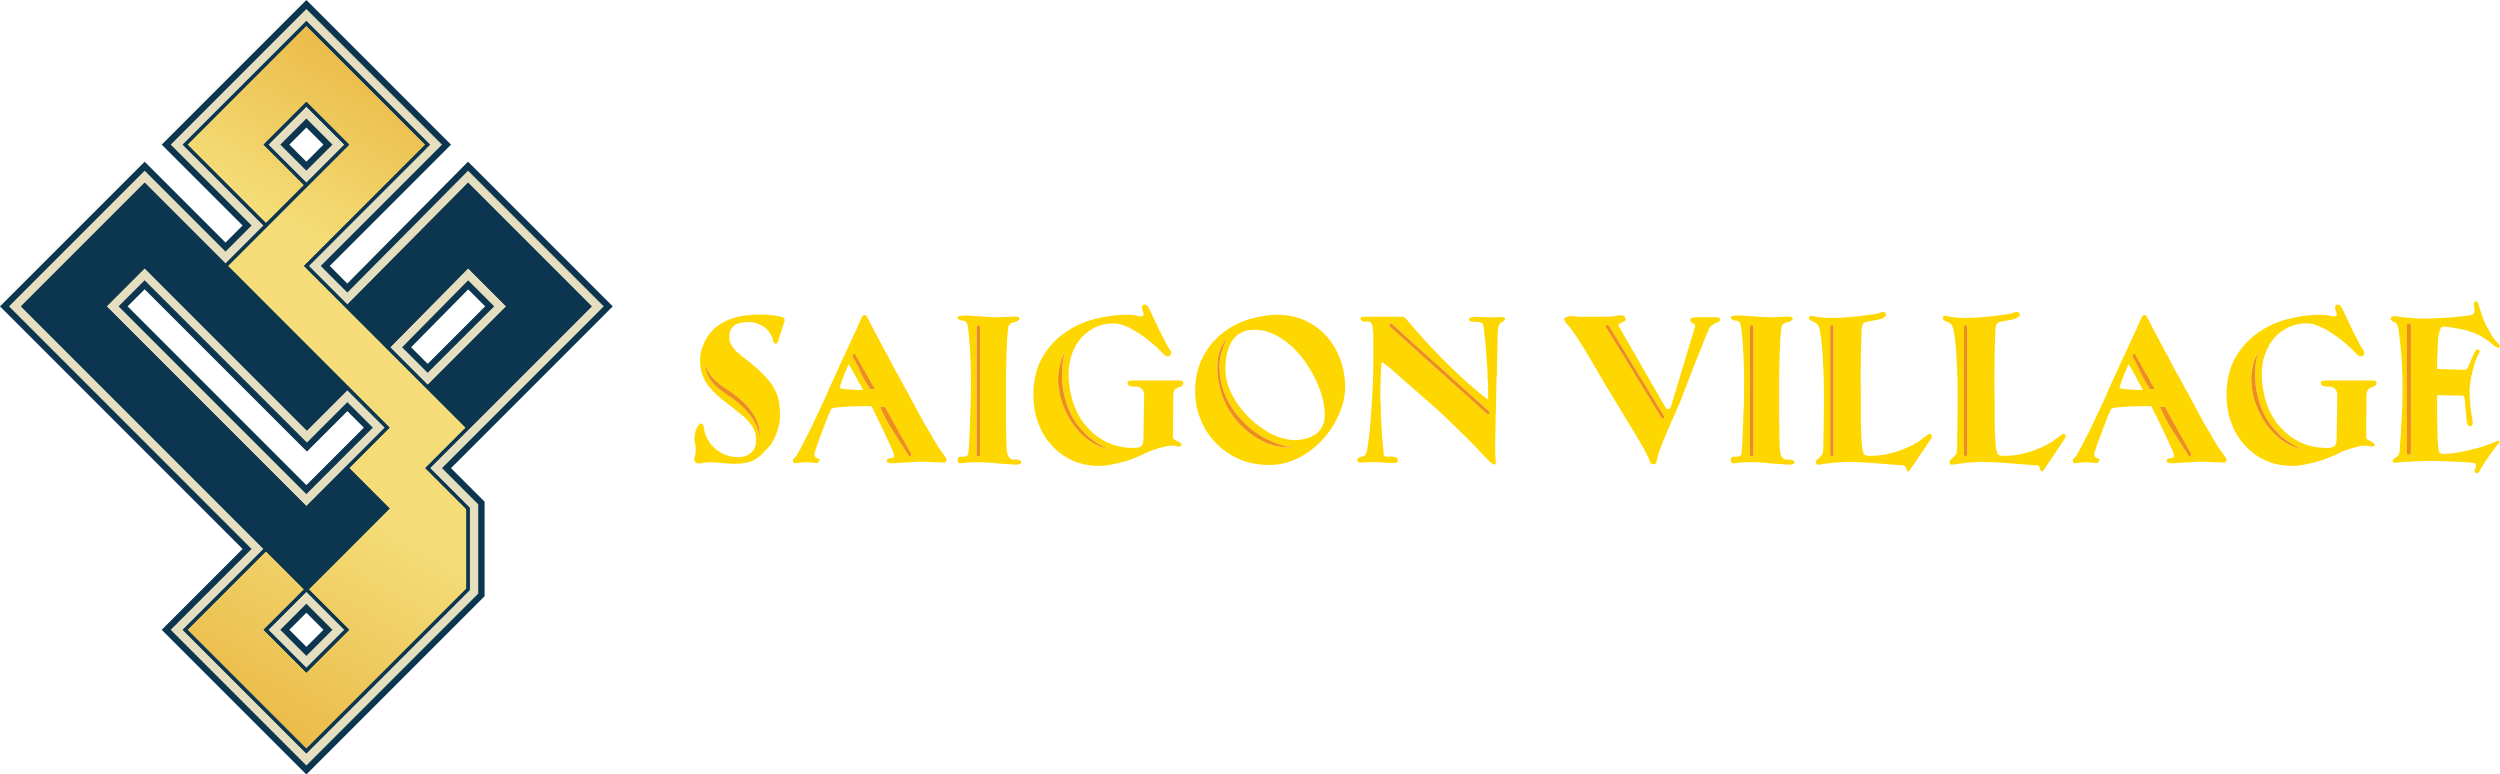 <?xml version="1.0" encoding="UTF-8"?>
<svg id="Layer_1" data-name="Layer 1" xmlns="http://www.w3.org/2000/svg" xmlns:xlink="http://www.w3.org/1999/xlink" viewBox="0 0 1622.84 502.72">
  <defs>
    <style>
      .cls-1 {
        fill: url(#linear-gradient);
      }

      .cls-1, .cls-2, .cls-3, .cls-4, .cls-5 {
        stroke-width: 0px;
      }

      .cls-2 {
        fill: #ef8d1b;
      }

      .cls-3 {
        fill: gold;
      }

      .cls-4 {
        fill: #e5dfbf;
      }

      .cls-5 {
        fill: #0c364f;
      }
    </style>
    <linearGradient id="linear-gradient" x1="101.48" y1="429.81" x2="304.72" y2="77.79" gradientTransform="translate(0 0)" gradientUnits="userSpaceOnUse">
      <stop offset="0" stop-color="#ebbb49"/>
      <stop offset=".38" stop-color="#f4dd79"/>
      <stop offset=".7" stop-color="#f5de79"/>
      <stop offset="1" stop-color="#ebbb49"/>
    </linearGradient>
  </defs>
  <g>
    <path class="cls-5" d="m104.98,408.82l52.49-52.49L0,198.87l93.9-93.9,52.49,52.49,11.08-11.08-52.49-52.49L198.87,0l93.9,93.9-78.72,78.73,11.41,11.42,78.36-79.1,93.93,93.93-104.98,104.98,21.8,21.8v61.37l-115.7,115.7-93.9-93.9Zm93.9,11.08l11.08-11.08-11.08-11.08-11.07,11.08,11.07,11.08Zm0-104.98l37.31-37.33-10.7-10.7-26.24,26.24-105.34-105.34-11.08,11.08,116.05,116.05Zm78.74-78.74l37.32-37.32-11.02-11.02-37.06,37.57,10.76,10.76Zm-78.74-131.22l11.08-11.08-11.08-11.08-11.07,11.08,11.07,11.08Z"/>
    <path class="cls-5" d="m110.82,408.82l52.49-52.49L5.85,198.87l88.05-88.05,52.49,52.49,16.93-16.93-52.49-52.49L198.87,5.85l88.05,88.05-78.72,78.73,17.27,17.28,78.36-79.1,88.07,88.07-104.98,104.98,23.52,23.52v57.94l-111.56,111.56-88.05-88.05Zm88.05,16.93l16.93-16.93-16.93-16.93-16.92,16.93,16.92,16.93Zm0-104.98l43.16-43.18-16.55-16.55-26.24,26.24-105.34-105.34-16.93,16.93,121.9,121.9Zm78.74-78.74l43.17-43.17-16.89-16.89-42.87,43.46,16.59,16.59Zm-78.74-131.22l16.93-16.93-16.93-16.93-16.92,16.93,16.92,16.92Z"/>
    <path class="cls-4" d="m110.82,408.82l52.49-52.49L5.85,198.87l88.05-88.05,52.49,52.49,16.93-16.93-52.49-52.49L198.87,5.85l88.05,88.05-78.72,78.73,17.27,17.28,78.36-79.1,88.07,88.07-104.98,104.98,23.52,23.52v57.94l-111.56,111.56-88.05-88.05Zm88.05,16.93l16.93-16.93-16.93-16.93-16.92,16.93,16.92,16.93Zm0-104.98l43.16-43.18-16.55-16.55-26.24,26.24-105.34-105.34-16.93,16.93,121.9,121.9Zm78.74-78.74l43.17-43.17-16.89-16.89-42.87,43.46,16.59,16.59Zm-78.74-131.22l16.93-16.93-16.93-16.93-16.92,16.93,16.92,16.92Z"/>
    <path class="cls-5" d="m305.34,277.63l78.76-78.76-80.25-80.25-78.36,79.11-25.08-25.1,78.72-78.73L198.87,13.64l-80.25,80.25,52.49,52.49-24.72,24.72-52.49-52.49L13.64,198.87l157.46,157.46-52.49,52.49,80.25,80.25,106.05-106.05v-53.38s-25.8-25.8-25.8-25.8l24.72-24.72,1.49-1.49Zm-124.09-190.82l17.62-17.63,24.72,24.72-24.72,24.72-24.71-24.72,7.09-7.09Zm17.62,346.74l-24.71-24.72,24.71-24.72,24.72,24.72-24.72,24.72Zm0-104.98L69.17,198.87l24.72-24.72,105.34,105.34,26.24-26.24,24.34,24.34-50.95,50.98Zm78.74-78.74l-24.35-24.36,50.61-51.31,24.71,24.71-50.96,50.96Z"/>
    <g>
      <polygon class="cls-5" points="225.11 305.37 198.87 331.61 175.4 308.14 175.4 308.14 66.13 198.87 93.9 171.11 199.25 276.46 223.97 251.73 93.9 121.66 16.69 198.87 147.92 330.1 147.92 330.11 198.87 381.06 249.84 330.09 225.11 305.37"/>
      <polygon class="cls-5" points="381.06 198.87 303.89 276.05 279.12 251.37 331.61 198.87 303.85 171.11 251.69 224 226.97 199.27 303.86 121.66 381.06 198.87"/>
    </g>
    <polygon class="cls-1" points="302.77 330.54 302.77 382.13 198.87 486.03 121.66 408.82 172.63 357.86 197.35 382.58 171.11 408.82 198.87 436.59 226.65 408.82 200.41 382.58 252.89 330.09 226.65 303.85 252.86 277.59 147.92 172.63 226.65 93.89 198.87 66.13 171.11 93.89 197.35 120.14 172.63 144.86 121.66 93.89 198.87 16.68 276.08 93.89 197.35 172.63 302.33 277.6 276.08 303.85 302.77 330.54"/>
    <path class="cls-5" d="m305.34,277.63l78.76-78.76-80.25-80.25-78.36,79.11-25.08-25.1,78.72-78.73L198.87,13.64l-80.25,80.25,52.49,52.49-24.72,24.72-52.49-52.49L13.64,198.87l157.46,157.46-52.49,52.49,80.25,80.25,106.05-106.05v-53.38s-25.8-25.8-25.8-25.8l24.72-24.72,1.49-1.49Zm-1.48-155.97l77.2,77.21-77.17,77.18-24.75-24.69,52.48-52.49-27.77-27.77-52.11,52.85-24.72-24.72,76.85-77.57Zm-26.25,128.17l-24.35-24.36,50.61-51.31,24.71,24.71-50.96,50.96Zm-130.28,79.69h0S16.68,198.87,16.68,198.87l77.21-77.21,130.07,130.07-24.71,24.73-50.72-50.72-54.63-54.63-27.76,27.76,104.98,104.97h0s27.76,27.77,27.76,27.77l26.24-26.24,24.72,24.72-50.97,50.97-51.54-51.54Zm102.49-51.93l-50.95,50.98L69.17,198.87l24.72-24.72,105.34,105.34,26.24-26.24,24.34,24.34Zm-26.23,131.23l-24.72,24.72-24.71-24.72,24.71-24.72,24.72,24.72Zm52.49-104.98l26.69,26.69v51.6s-103.9,103.9-103.9,103.9l-77.21-77.21,50.97-50.97,24.72,24.72-26.24,26.24,27.76,27.77,27.78-27.77-26.24-26.24,52.49-52.49-26.24-26.24,26.22-26.26-104.95-104.96,78.73-78.73-7.09-7.09-20.69-20.68-27.77,27.77,26.24,26.24-24.72,24.72-50.97-50.97L198.87,16.68l77.21,77.21-78.73,78.73,26.62,26.62-.03.04,52.13,52.08h0s26.24,26.25,26.24,26.25l-26.23,26.23Zm-77.21-185.23l-24.71-24.72,7.09-7.09,17.62-17.63,24.72,24.72-24.72,24.72Z"/>
  </g>
  <g>
    <g>
      <path class="cls-3" d="m485.71,209.05c2.37,0,4.4.32,6.1.99,1.89.76,3.5,1.66,4.84,2.7,1.34,1.04,2.42,2.28,3.27,3.69.85,1.24,1.43,2.58,1.7,3.99.18.85.37,1.43.58,1.7.37.58.69.9.99.99.28.21.62.16.99-.14.18-.09.48-.55.85-1.41l4.12-12.67c.48-1.5.05-2.51-1.29-2.97-.94-.39-2.65-.76-5.11-1.15-1.31-.18-2.81-.32-4.47-.41-1.66-.09-3.52-.14-5.62-.14-5.97,0-11.22.67-15.78,1.98-2.17.67-4.26,1.47-6.24,2.42-2,.97-3.89,2.14-5.69,3.57-3.13,2.46-5.69,5.74-7.67,9.81-1.91,4.28-2.86,8.13-2.86,11.54,0,3.59.53,6.89,1.57,9.81.94,2.67,2.33,5.18,4.12,7.56,1.61,1.98,3.55,3.98,5.83,5.97,1.04.97,2.14,1.87,3.27,2.72,1.13.85,2.28,1.75,3.41,2.7,1.34,1.06,2.63,2.07,3.92,3.06,1.27,1.01,2.49,1.98,3.62,2.93,1.04.85,2.07,1.7,3.06,2.56.99.85,1.87,1.75,2.63,2.72,1.61,1.8,2.83,3.64,3.69,5.55.85,1.98,1.29,4.26,1.29,6.82,0,1.91-.39,3.62-1.13,5.14-.76,1.43-1.66,2.51-2.72,3.27-.85.76-2.07,1.38-3.69,1.84-1.13.39-2.51.58-4.12.58-2.28,0-4.65-.37-7.12-1.13-2.07-.67-4.12-1.7-6.1-3.13-1.89-1.34-3.46-2.79-4.7-4.4-1.31-1.8-2.3-3.57-2.97-5.28-.76-1.98-1.15-3.36-1.15-4.12-.18-.94-.32-1.61-.41-1.98-.28-1.22-.85-1.84-1.7-1.84-.48,0-.99.37-1.57,1.13-.28.39-.55.76-.78,1.13-.23.39-.46.76-.64,1.15-.28.58-.55,1.61-.85,3.13-.28,1.31-.41,2.46-.41,3.41,0,1.31.18,2.56.55,3.69.39,1.34.52,5.93-.28,7.67-1.68,3.68,1.7,5.14,3.71,4.56,2.17-.48,4.01-.71,5.53-.71h1.57c.58,0,1.24.05,1.98.14.76.09,1.52.14,2.28.14s1.57.09,2.42.3c.76,0,1.57.02,2.42.07s1.66.12,2.42.21c.76.09,1.47.14,2.12.14h1.73c2.83,0,5.34-.28,7.53-.85,2.07-.37,3.96-1.08,5.67-2.12.76-.48,1.52-1.01,2.28-1.57.76-.58,1.47-1.2,2.14-1.87.65-.64,1.29-1.34,1.91-2.05.62-.71,1.31-1.45,2.07-2.21.74-.76,1.41-1.57,1.98-2.49.58-.9,1.08-1.82,1.57-2.76.94-1.8,1.7-3.59,2.28-5.39.55-1.91.99-3.66,1.27-5.28.28-1.7.44-3.27.44-4.68,0-2.19-.16-4.51-.44-6.98-.18-2.37-.76-4.72-1.7-7.09-.48-1.24-1.06-2.46-1.77-3.71-.71-1.22-1.54-2.51-2.49-3.82-.94-1.34-2.1-2.7-3.41-4.05-1.34-1.38-2.81-2.83-4.42-4.35-2.74-2.44-5.25-4.54-7.53-6.24-1.13-.85-2.19-1.68-3.18-2.49-1.01-.81-1.93-1.59-2.79-2.35-1.61-1.52-2.88-3.06-3.82-4.68-.97-1.52-1.43-3.48-1.43-5.83,0-2.67.94-4.84,2.83-6.54,1.8-1.7,4.98-2.56,9.54-2.56Zm-9.97,46.32c3.06,2.17,5.69,4.4,7.88,6.66,2.19,2.28,4.05,4.63,5.57,7.09,3.06,4.81,4.35,9.95,3.87,15.46-.44-5.62-2.65-10.85-6.61-15.69-3.75-4.68-8.64-8.91-14.63-12.72-1.43-1.01-2.99-2.14-4.72-3.39-.76-.69-1.54-1.36-2.33-2.05-.76-.67-1.5-1.45-2.19-2.3-.69-.78-1.31-1.61-1.87-2.49-.55-.88-1.06-1.8-1.47-2.76-.88-2.05-1.17-4.12-.94-6.22.32,2.26,1.08,4.17,2.28,5.71.6.88,1.27,1.7,2,2.46.74.78,1.47,1.54,2.26,2.33,1.45,1.27,3.27,2.65,5.46,4.15.97.67,1.89,1.29,2.79,1.87.9.6,1.8,1.22,2.65,1.89Z"/>
      <path class="cls-3" d="m613.78,296.74c-.21-.37-.46-.76-.78-1.13-.35-.39-.69-.81-1.06-1.29-1.52-1.98-3.34-4.79-5.41-8.38-1.04-1.8-2.14-3.66-3.27-5.62-1.13-1.93-2.33-3.94-3.55-6.04-1.15-2.07-2.28-4.15-3.41-6.17-1.15-2.05-2.23-4.1-3.27-6.2-1.06-1.98-2.05-3.82-2.99-5.55-.94-1.7-1.8-3.2-2.56-4.54-.46-.94-1.01-1.98-1.64-3.13-.62-1.13-1.29-2.35-2.05-3.69-.76-1.34-1.54-2.72-2.35-4.19-.81-1.47-1.64-3.02-2.49-4.63-.76-1.61-1.57-3.2-2.42-4.75-.85-1.57-1.75-3.16-2.69-4.77-1.7-3.22-3.27-6.22-4.7-8.96-.76-1.34-1.45-2.58-2.05-3.78-.62-1.17-1.17-2.28-1.64-3.32-.48-.97-.88-1.75-1.22-2.35-.32-.62-.6-1.13-.78-1.5-.67-1.52-1.36-2.28-2.12-2.28-.76-.18-1.43.44-2,1.84-.18.3-.44.78-.78,1.5-.32.71-.74,1.64-1.2,2.79-.48,1.13-1.04,2.4-1.7,3.82-.67,1.43-1.38,2.95-2.14,4.56-.76,1.61-1.54,3.32-2.35,5.11-.81,1.8-1.68,3.69-2.63,5.69-.94,1.89-1.84,3.82-2.7,5.83-.85,1.98-1.75,3.96-2.7,5.97-.94,1.98-1.84,3.92-2.69,5.83-.85,1.89-1.7,3.78-2.56,5.69-.76,1.89-1.5,3.62-2.21,5.18-.71,1.57-1.41,2.99-2.07,4.33l-5.53,11.93c-.94,2-1.89,3.89-2.79,5.69-.9,1.8-1.77,3.5-2.63,5.11-.76,1.61-1.5,3.06-2.19,4.35-.71,1.27-1.36,2.44-1.93,3.48-1.13,2.17-1.84,3.32-2.12,3.41-1.15.76-1.7,1.61-1.7,2.56,0,1.04.51,1.57,1.57,1.57.65,0,1.84-.14,3.55-.44.85-.09,1.59-.16,2.19-.21.62-.05,1.13-.07,1.5-.07.39,0,.81.02,1.29.07.46.05,1.08.12,1.84.21.76.09,1.38.16,1.84.23.48.05.9.07,1.29.07.67,0,1.22-.3,1.7-.85.37-.48.58-.9.58-1.29,0-.37-.62-.76-1.87-1.13-1.31-.48-1.8-1.52-1.41-3.13.09-.37.25-.94.48-1.7.23-.76.55-1.7.92-2.86.39-1.13.81-2.33,1.29-3.62.46-1.27.99-2.63,1.57-4.05.46-1.41.99-2.86,1.57-4.33.55-1.47,1.13-2.95,1.7-4.47.55-1.52,1.13-2.93,1.7-4.19.55-1.29,1.08-2.44,1.57-3.5.55-.37,1.84-.69,3.82-.99.94-.09,1.91-.18,2.93-.28.99-.09,2.1-.14,3.34-.14,1.22-.18,2.46-.3,3.69-.3h3.98c2.74-.18,5.55-.18,8.38,0,1.34,2.56,2.6,5.14,3.85,7.69,1.22,2.56,2.46,5.11,3.69,7.67,1.13,2.46,2.26,4.86,3.34,7.16,1.08,2.33,2.12,4.58,3.06,6.77.37.94.55,1.61.55,1.98.21.58.21,1.08,0,1.57-.28.46-.69.71-1.27.71-.67,0-1.13.05-1.43.14-.18.09-.39.18-.65.28-.23.09-.44.14-.62.14-.39.3-.58.67-.58,1.15,0,.67.37,1.13,1.13,1.41.39.12.76.18,1.15.23.37.05.81.07,1.27.07h1.15c.55,0,1.27-.05,2.12-.14.76-.12,1.57-.16,2.42-.16.94,0,1.93-.09,2.99-.28,1.04,0,2-.02,2.9-.07.9-.05,1.82-.12,2.76-.21.85-.09,1.57-.14,2.14-.14h4.7c.76.09,1.57.14,2.42.14s1.75.05,2.7.14c.85.09,1.66.14,2.42.14h2.42c.76.09,1.31.14,1.7.14h.85c1.04,0,1.57-.6,1.57-1.84.09-.37-.16-.94-.71-1.7Zm-57.73-43.63c-.76-.09-1.5-.16-2.26-.16-.67,0-1.38-.05-2.14-.14-.76-.09-1.47-.14-2.12-.14-.58,0-1.2-.09-1.87-.28-.55,0-1.06-.05-1.47-.14-.44-.12-.85-.21-1.22-.3.18-.85.53-1.89.99-3.13.39-1.41.94-2.97,1.7-4.68.3-.76.58-1.52.85-2.28.3-.76.62-1.52,1.01-2.28.55-1.5,1.04-2.56,1.41-3.11.58.94,1.22,2,1.93,3.18.69,1.2,1.43,2.49,2.19,3.92.76,1.43,1.57,2.93,2.42,4.49.85,1.54,1.75,3.22,2.7,5.04h-4.12Zm10.66-.44c-.37-.09-1.04-.14-1.98-.14-2.19-3.32-4.17-6.82-5.97-10.53-.76-1.8-1.59-3.57-2.49-5.32-.9-1.75-1.84-3.52-2.79-5.34-.28-.65-.14-1.13.44-1.41.55-.39,1.04-.25,1.43.41l12.65,22.32h-1.29Zm24.88,42.5c-.18.39-.32.62-.41.71-.76.48-1.29.35-1.57-.44l-9.81-15.34c-3.22-4.93-6.06-10.27-8.52-16.06.28.09.81.14,1.57.14.37-.09.9-.14,1.54-.14l17.07,30.41c.18.21.23.44.14.71Z"/>
      <path class="cls-3" d="m662.39,299.02c-.18-.09-.41-.18-.71-.3-.28-.09-.62-.18-.99-.28-.37-.09-.76-.14-1.13-.14h-.85c-.48.18-1.2.14-2.14-.14-1.61-.76-2.6-2.51-2.99-5.27-.09-.37-.14-.94-.14-1.7s-.05-1.75-.14-2.97c-.09-1.24-.14-2.6-.14-4.12v-5.11c-.09-1.8-.14-3.71-.14-5.69v-28.01c0-2.46.05-4.88.14-7.26.09-2.35.14-4.58.14-6.68s.09-4.22.28-6.1c0-1.89.07-3.59.16-5.11.09-1.52.23-2.95.41-4.26.09-2.37.35-3.89.71-4.56.67-1.13,1.47-1.75,2.42-1.84.85-.09,1.7-.32,2.56-.71,1.34-.76,1.98-1.31,1.98-1.7,0-1.04-.94-1.57-2.83-1.57h-1.98c-.48.09-.97.16-1.43.16h-1.57c-.48.09-.99.14-1.57.14h-1.7c-.58.09-1.13.14-1.7.14h-3.27c-.67,0-1.47-.05-2.42-.14-.94-.09-1.93-.14-2.97-.14-.97,0-1.96-.12-2.99-.3-1.04,0-2.12-.05-3.2-.14-1.08-.09-2.14-.14-3.2-.14-1.04-.18-1.98-.3-2.83-.3h-2.42c-.48,0-.94.02-1.43.09-.46.05-.94.12-1.4.21-.85.18-1.29.51-1.29.99,0,.76.58,1.31,1.7,1.7.18.09.51.18.92.28.44.09.88.14,1.36.14.94.28,1.66.85,2.12,1.7.3.37.58,1.84.85,4.4.21,1.22.35,2.58.44,4.1.09,1.52.23,3.16.41,4.95.09,1.8.21,3.66.3,5.6.09,1.93.18,4.01.28,6.17.09,2.17.16,4.28.21,6.31s.07,4.03.07,6.01-.02,4.15-.07,6.45c-.05,2.33-.07,4.79-.07,7.44-.18,2.65-.3,5.25-.35,7.81-.05,2.53-.12,5.04-.21,7.49-.12,2.46-.21,4.72-.3,6.75-.09,2.03-.18,3.94-.28,5.74-.09,1.8-.18,3.16-.28,4.1-.12.94-.21,1.52-.3,1.7-.37.85-.99,1.27-1.84,1.27-.48.21-.94.3-1.43.3h-1.41c-.97,0-1.57.25-1.87.76-.18.6-.28,1.06-.28,1.36,0,1.43.53,2.14,1.57,2.14.67,0,2.12-.14,4.4-.44,1.04-.09,2.21-.16,3.48-.21,1.29-.05,2.58-.07,3.92-.07h2.56c.94,0,2.05.09,3.27.28,1.24,0,2.44.05,3.62.14,1.2.12,2.44.25,3.78.44,1.34.09,2.58.18,3.78.28,1.17.09,2.28.16,3.34.16,1.04.18,1.93.28,2.7.28h1.98c.85,0,1.57-.14,2.14-.44.55-.28.85-.67.85-1.13,0-.67-.21-.99-.58-.99Zm-26.14-3.85c0,.67-.39.99-1.15.99s-1.13-.32-1.13-.99v-83.02c0-.65.37-.99,1.13-.99s1.15.35,1.15.99v83.02Z"/>
      <path class="cls-3" d="m761.46,270.02c.09-.94.14-1.84.14-2.7v-9.95c0-1.91.3-3.27.85-4.12.39-.85,1.57-1.57,3.57-2.14.46-.09.99-.41,1.54-.99.39-.37.58-.85.58-1.43,0-.46-.18-.9-.58-1.27-.46-.3-1.08-.44-1.84-.44h-30.27c-2.28,0-3.41.48-3.41,1.43-.3.94.37,1.7,1.98,2.28.85.28,1.89.37,3.13.28,1.22-.09,2.42.23,3.55.99.76.67,1.29,1.38,1.57,2.14.28.85.44,1.66.44,2.42l-.44,27.99c0,2-.32,3.52-.99,4.56-.76,1.13-2.46,1.7-5.11,1.7-7.03,0-13.18-1.38-18.47-4.12-5.14-2.65-9.54-6.27-13.22-10.8-3.62-4.35-6.31-9.47-8.11-15.36-1.8-5.67-2.69-11.59-2.69-17.76,0-4.54.71-8.8,2.12-12.78,1.43-4.08,3.41-7.58,5.97-10.53,2.46-2.83,5.55-5.16,9.24-6.96,3.52-1.7,7.44-2.56,11.82-2.56,2.83,0,6.06.85,9.65,2.56,3.41,1.7,6.68,3.69,9.81,5.97,1.61,1.13,3.09,2.28,4.4,3.41,1.34,1.13,2.6,2.23,3.85,3.27,2.28,2.19,3.78,3.69,4.54,4.54.76.85,1.52,1.38,2.28,1.57.85.21,1.52.09,2-.28.37-.28.65-.81.85-1.57.09-.67-.16-1.43-.71-2.28-.21-.28-.46-.64-.78-1.13-.35-.48-.69-1.08-1.06-1.84-.39-.76-.78-1.52-1.22-2.28-.41-.76-.88-1.61-1.36-2.56-.46-.94-.94-1.87-1.4-2.76-.48-.9-.94-1.89-1.43-2.93-.48-1.04-.92-2-1.36-2.9-.41-.92-.88-1.84-1.34-2.79-.48-.94-.88-1.8-1.22-2.56-.32-.76-.69-1.52-1.06-2.28-.37-.74-.67-1.36-.85-1.84-.18-.46-.37-.85-.58-1.13-.37-.76-.9-1.43-1.57-2-.55-.28-1.13-.41-1.7-.41-.46.18-.85.53-1.13.99-.28.48-.28,1.11,0,1.84.09.76.32,1.57.71,2.42.28.67.32,1.24.14,1.7-.48.76-1.57.94-3.27.58-.37-.09-.78-.18-1.2-.28-.44-.09-.88-.21-1.36-.3-.48-.09-1.13-.16-1.98-.21-.85-.05-1.96-.07-3.27-.07-6.54,0-13.5.94-20.89,2.83-7.03,1.82-13.52,4.84-19.49,9.1-5.87,4.17-10.71,9.58-14.49,16.22-3.71,6.73-5.55,14.74-5.55,24.03,0,6.24.99,12.12,2.99,17.62,1.98,5.6,4.84,10.41,8.52,14.49,3.59,4.17,8.06,7.53,13.36,10.09,5.41,2.46,11.29,3.71,17.62,3.71,1.43,0,2.88-.07,4.33-.21,1.47-.16,2.97-.41,4.49-.78,1.52-.3,2.95-.6,4.33-.92,1.38-.35,2.72-.69,4.05-1.08,1.31-.37,2.53-.76,3.62-1.13,1.11-.37,2.17-.81,3.2-1.29.94-.37,1.75-.69,2.42-.99.67-.28,1.17-.51,1.57-.71,1.8-.94,3.64-1.8,5.55-2.56.94-.37,1.87-.71,2.76-.99.9-.28,1.77-.58,2.63-.85.76-.18,1.52-.37,2.28-.58.76-.18,1.47-.37,2.12-.55,1.24-.3,2.28-.44,3.13-.44h2.86c.18.09.41.16.69.21.3.07.53.14.71.23,1.04.28,1.93.14,2.69-.44.67-.37.39-1.08-.85-2.12-.65-.48-1.36-.85-2.12-1.15-.76-.28-1.38-.67-1.84-1.13-.3-.39-.44-.81-.44-1.29v-13.64Zm-56.85,14.07c-4.17-3.5-7.58-7.49-10.23-11.96-1.34-2.17-2.49-4.42-3.43-6.75-.94-2.3-1.75-4.65-2.42-7.03-1.13-4.65-1.7-8.91-1.7-12.78,0-2,.35-4.61,1.01-7.83.76-3.5,2.03-6.73,3.82-9.67-1.04,2.76-1.7,5.55-1.98,8.41-.09,1.5-.16,2.86-.21,4.03-.07,1.2-.07,2.26-.07,3.2,0,5.02.6,9.81,1.84,14.37,1.13,4.63,2.93,9.14,5.39,13.5,1.24,2.07,2.65,4.08,4.26,5.97,1.61,1.89,3.36,3.75,5.28,5.55,3.69,3.32,8.34,6.2,13.91,8.66-6.06-1.52-11.22-4.08-15.48-7.67Z"/>
      <path class="cls-3" d="m870.07,233.49c-2-5.6-4.88-10.57-8.68-14.93-3.78-4.35-8.43-7.81-13.91-10.37-5.41-2.56-11.56-3.85-18.5-3.85-5.48,0-11.47.94-17.9,2.83-6.36,1.91-12.09,4.84-17.21,8.82-5.21,3.98-9.51,9.14-12.92,15.5-3.43,6.43-5.14,14.07-5.14,22.87,0,6.27,1.2,12.23,3.57,17.92,2.26,5.78,5.53,10.85,9.79,15.2,2.1,2.19,4.4,4.15,6.91,5.9,2.51,1.75,5.28,3.29,8.32,4.63,5.78,2.56,12.3,3.82,19.6,3.82,4.47,0,8.82-.71,13.08-2.12,4.17-1.43,8.11-3.41,11.79-5.99,3.62-2.44,6.91-5.34,9.95-8.66,2.95-3.22,5.51-6.77,7.67-10.67,1.06-1.89,1.98-3.78,2.79-5.69.81-1.89,1.54-3.87,2.19-5.97,1.15-3.98,1.7-7.85,1.7-11.66,0-6.15-1.04-12.02-3.11-17.62Zm-51.6,52.31c-6.08-3.22-11.24-7.35-15.5-12.37-2.1-2.46-3.94-5.07-5.55-7.81-1.61-2.76-2.93-5.64-3.96-8.68-2.19-6.24-3.27-12.16-3.27-17.76,0-4.45.51-8.25,1.54-11.38.97-2.93,2.63-5.64,4.98-8.11-1.13,1.7-2.26,4.28-3.41,7.69-1.13,3.41-1.7,6.91-1.7,10.5,0,6.82,1.34,13.18,3.98,19.05,2.56,5.87,6.06,11.19,10.53,15.92,4.45,4.75,9.51,8.64,15.2,11.66,5.51,3.04,11.43,5.07,17.76,6.13-7.67,0-14.53-1.61-20.59-4.84Zm36.1-4.4c-3.59,2.83-8.38,4.26-14.35,4.26-3.13,0-6.54-.67-10.25-2-1.7-.55-3.41-1.29-5.11-2.19-1.7-.9-3.36-1.93-4.98-3.06-3.32-2.07-6.5-4.7-9.51-7.81-2.95-2.95-5.55-6.13-7.83-9.54-1.04-1.7-2-3.43-2.9-5.18-.9-1.75-1.68-3.57-2.35-5.48-1.22-3.41-1.84-7-1.84-10.8s.32-7,.99-9.95c.39-1.61.83-3.06,1.36-4.4.51-1.34,1.15-2.6,1.91-3.85.76-1.13,1.61-2.14,2.56-3.04.94-.9,2.05-1.68,3.27-2.35,2.46-1.34,5.34-1.98,8.68-1.98,4.26,0,8.43.94,12.51,2.83,3.96,1.89,7.62,4.31,10.94,7.26,3.5,3.13,6.59,6.54,9.24,10.23,1.31,1.89,2.58,3.85,3.75,5.83,1.2,1.98,2.3,4.03,3.34,6.1.94,2.1,1.8,4.12,2.56,6.13.76,1.98,1.38,3.96,1.87,5.97,1.04,4.17,1.57,7.72,1.57,10.67,0,5.39-1.82,9.51-5.41,12.37Z"/>
      <path class="cls-3" d="m976.23,206.05c-.76-.18-1.47-.28-2.12-.28h-1.29c-.37,0-.81.05-1.27.14-.39.09-.81.14-1.29.14h-3.55c-.48-.09-.99-.14-1.57-.14h-1.43c-.46-.09-.99-.14-1.57-.14h-1.41c-.48-.09-.92-.14-1.29-.14h-.85c-1.43,0-2.6.12-3.55.39-.94.07-1.43.51-1.43,1.29,0,.71.37,1.15,1.13,1.31.97.18,1.87.25,2.72.25,1.4,0,2.65.16,3.69.44,1.15.28,1.75,1.04,1.84,2.28.09.64.21,1.45.3,2.42.09.94.23,2.07.41,3.41.3,2.74.58,5.64.85,8.66.09,1.61.18,3.25.3,4.91.09,1.66.23,3.39.41,5.18.09,1.8.18,3.5.28,5.11.09,1.61.16,3.22.16,4.84.18,1.61.28,3.09.28,4.42v3.82c.09,2.37.09,4.03,0,4.98-1.89-1.31-3.92-2.86-6.04-4.61-2.14-1.77-4.45-3.73-6.91-5.92-4.81-4.26-9.74-8.89-14.77-13.91-2.56-2.56-5.04-5.11-7.46-7.67-2.42-2.58-4.77-5.09-7.05-7.56-2.17-2.46-4.19-4.75-6.03-6.89-1.84-2.12-3.48-4.03-4.91-5.74-.76-.97-1.7-1.43-2.83-1.43h-24.46c-1.61,0-2.42.37-2.42,1.13,0,.48.25.94.71,1.43.39.37.9.55,1.57.55h2.28c.85-.09,1.52.09,1.98.58.58.48.94,1.13,1.15,1.98.09.39.18.81.28,1.29.09.46.14,1.04.14,1.7.18,2.07.28,4.45.28,7.09v8.96c.09,6.63-.05,13.66-.41,21.03-.18,3.99-.41,7.81-.65,11.45-.23,3.66-.48,7.14-.78,10.46-.18,3.32-.48,6.63-.92,9.95-.41,3.32-.92,6.63-1.5,9.95-.09.37-.23.74-.41,1.06-.21.32-.39.69-.58,1.06-.37.67-.9,1.01-1.57,1.01-.46,0-1.27.23-2.42.69-.85.48-1.27,1.11-1.27,1.87,0,.46.18.85.55,1.13.39.18.71.28,1.01.28h1.13c.58,0,1.22-.05,1.98-.14.76-.09,1.52-.14,2.28-.14h5.97c.76.09,1.47.14,2.14.14.76,0,1.52.05,2.28.14.74.09,1.41.14,1.98.14h1.98c.67.12,1.2.16,1.57.16h.85c.48,0,1.11-.12,1.87-.3.55-.09.85-.6.85-1.47,0-1.27-.92-2.05-2.72-2.35-.28-.09-.81-.14-1.57-.14-.37.09-.99.14-1.84.14h-1.7c-.58-.21-.9-.39-.99-.58-.39-.46-.58-1.13-.58-1.98.09-.39.12-.85.07-1.43-.05-.55-.12-1.22-.21-1.98-.18-1.61-.35-3.39-.51-5.32-.14-1.93-.3-4.15-.48-6.61-.18-2.44-.35-4.93-.44-7.44-.09-2.51-.14-5.09-.14-7.74-.18-2.65-.28-5.25-.28-7.81s.05-5.25.14-7.81c.09-2.44.18-4.75.28-6.86.09-2.14.25-4.1.44-5.9,2.28,1.31,5.83,4.17,10.66,8.52,2.46,2.17,5.23,4.63,8.32,7.37,3.06,2.74,6.56,5.78,10.43,9.08,6.27,5.39,12.32,11.03,18.2,16.88,2.95,2.86,5.67,5.51,8.18,7.97,2.51,2.44,4.77,4.77,6.75,6.93,1.22,1.34,2.3,2.46,3.2,3.41.9.94,1.68,1.75,2.35,2.42.65.67,1.2,1.24,1.64,1.7.41.48.78.81,1.06.99.94.76,1.8,1.2,2.56,1.29.58.09.81-.48.71-1.7-.18-1.89-.3-4.19-.35-6.89-.07-2.7-.05-5.85.07-9.44.09-3.59.16-7.56.21-11.91.05-4.35.16-9.14.35-14.35.09-2.46.14-4.86.14-7.23s.09-4.88.3-7.23c0-2.37.02-4.63.07-6.75s.12-4.15.21-6.04c.09-1.89.14-3.59.14-5.11v-4.4c.09-1.22.14-2.21.14-2.97v-1.43c0-1.68.21-3.11.58-4.24.39-1.24.94-2.1,1.7-2.56.39-.18.74-.39,1.08-.58.32-.18.58-.37.76-.58.48-.28.71-.65.71-1.13s-.28-.81-.85-.99Zm-9.51,62.54c-.48.48-.94.53-1.43.14l-63.12-56.71c-.55-.46-.55-.99,0-1.57.48-.46.94-.51,1.43-.14l63.12,56.87c.58.37.58.85,0,1.41Z"/>
      <path class="cls-3" d="m1115.69,206.19c-.76-.18-1.43-.28-2-.28h-12.07c-1.04,0-2.05.14-2.99.41-.94.12-1.41.58-1.41,1.43,0,.76.14,1.2.41,1.29.09.09.23.16.44.21.18.05.37.16.55.35.18.21.44.37.71.51s.53.3.71.51c.37.37.41.99.14,1.84l-15.06,50.03c-.18.48-.32.88-.41,1.2-.12.35-.25.69-.44,1.08-.28.55-.76.85-1.43.85-.55,0-1.04-.3-1.41-.85-.39-.39-.81-1.06-1.29-2l-28.29-49.18c-.18-.28-.37-.6-.58-.92-.18-.32-.37-.69-.55-1.06-.3-.67-.09-1.2.55-1.57.39-.18.78-.39,1.22-.58.41-.18.88-.37,1.34-.58.97-.37,1.43-.9,1.43-1.54s-.28-1.29-.85-1.87c-.48-.55-1.08-.85-1.84-.85-1.52,0-3.22.25-5.11.71-.94.18-2.46.3-4.56.3h-17.35c-.65,0-1.31-.07-1.98-.16-.76-.09-1.43-.14-1.98-.14-.48,0-.97-.05-1.43-.14-.67-.09-1.34-.05-1.98.14-.3.09-.58.18-.85.3-.3.09-.62.23-1.01.41-.55.18-.85.62-.85,1.29,0,.55.3,1.17.85,1.84.39.76.94,1.47,1.7,2.12.76.85,1.59,1.91,2.49,3.13.9,1.24,1.89,2.65,2.93,4.26,1.04,1.61,2.12,3.32,3.27,5.11,1.13,1.82,2.37,3.8,3.69,5.99,1.24,2.07,2.51,4.26,3.85,6.52,1.31,2.28,2.7,4.65,4.12,7.12,1.43,2.46,2.86,4.91,4.33,7.33,1.47,2.42,2.97,4.86,4.47,7.33,1.34,2.26,2.65,4.42,3.92,6.45,1.29,2.05,2.44,3.96,3.48,5.76,2.1,3.62,4.08,6.89,5.97,9.81.88,1.43,1.66,2.79,2.42,4.12.76,1.34,1.52,2.6,2.28,3.85.76,1.22,1.45,2.42,2.07,3.55.6,1.13,1.2,2.28,1.77,3.41.37.76.74,1.52,1.06,2.28.32.76.6,1.47.78,2.12.46,1.34,1.17,2,2.14,2,1.31,0,2.07-.58,2.26-1.7.09-.58.23-1.22.44-1.93.18-.71.37-1.43.55-2.19.39-1.61,1.24-4.08,2.58-7.39.65-1.61,1.31-3.25,1.98-4.91.67-1.66,1.38-3.34,2.12-5.04.76-1.7,1.5-3.36,2.21-4.98s1.41-3.18,2.07-4.7c.65-1.52,1.22-2.81,1.7-3.89.46-1.11.85-1.98,1.13-2.65.18-.37.39-.88.64-1.47.23-.62.53-1.41.92-2.35.37-.94.76-1.93,1.13-2.93.39-.99.81-2.1,1.29-3.34.46-1.13.94-2.35,1.43-3.62.46-1.29.94-2.58,1.41-3.92.48-1.31.99-2.65,1.57-3.99.58-1.31,1.08-2.65,1.57-3.96.94-2.28,1.77-4.35,2.49-6.2.71-1.84,1.41-3.52,2.05-5.04.58-1.52,1.11-2.83,1.57-3.98.48-1.13.85-2.07,1.15-2.83.94-2.37,1.66-4.03,2.12-4.98.48-1.04,1.15-1.84,2-2.42.46-.28.88-.55,1.2-.78.32-.23.65-.39.92-.51.3-.09.58-.18.85-.28.3-.09.53-.18.71-.28.67-.18,1.04-.48,1.13-.85.21-.39.3-.76.3-1.15,0-.46-.3-.81-.85-.99Zm-35.82,65.26c-.67.28-1.15.18-1.43-.3l-35.96-58.69c-.39-.48-.3-.94.28-1.43.58-.28,1.08-.18,1.57.28l35.82,58.72c.37.48.28.94-.28,1.43Z"/>
      <path class="cls-3" d="m1164.29,299.02c-.18-.09-.41-.18-.71-.3-.28-.09-.62-.18-.99-.28-.37-.09-.76-.14-1.13-.14h-.85c-.48.18-1.2.14-2.14-.14-1.61-.76-2.6-2.51-2.97-5.27-.12-.37-.16-.94-.16-1.7s-.05-1.75-.14-2.97c-.09-1.24-.14-2.6-.14-4.12v-5.11c-.09-1.8-.14-3.71-.14-5.69v-28.01c0-2.46.05-4.88.14-7.26.09-2.35.14-4.58.14-6.68s.09-4.22.3-6.1c0-1.89.05-3.59.14-5.11.09-1.52.23-2.95.41-4.26.09-2.37.35-3.89.71-4.56.67-1.13,1.47-1.75,2.42-1.84.85-.09,1.7-.32,2.56-.71,1.34-.76,2-1.31,2-1.7,0-1.04-.97-1.57-2.86-1.57h-1.98c-.48.09-.94.16-1.43.16h-1.57c-.48.09-.99.14-1.57.14h-1.7c-.58.09-1.13.14-1.7.14h-3.27c-.67,0-1.47-.05-2.42-.14-.94-.09-1.94-.14-2.97-.14-.97,0-1.96-.12-2.99-.3-1.04,0-2.12-.05-3.2-.14-1.08-.09-2.14-.14-3.2-.14-1.04-.18-1.98-.3-2.83-.3h-2.42c-.48,0-.94.02-1.43.09-.46.05-.94.12-1.41.21-.85.18-1.29.51-1.29.99,0,.76.58,1.31,1.7,1.7.18.09.51.18.92.28.44.09.88.14,1.36.14.94.28,1.66.85,2.12,1.7.3.37.58,1.84.85,4.4.21,1.22.35,2.58.44,4.1.09,1.52.23,3.16.44,4.95.09,1.8.18,3.66.28,5.6.09,1.93.18,4.01.28,6.17.09,2.17.16,4.28.21,6.31.05,2.03.09,4.03.09,6.01s-.05,4.15-.09,6.45c-.05,2.33-.07,4.79-.07,7.44-.18,2.65-.3,5.25-.35,7.81-.05,2.53-.12,5.04-.21,7.49-.09,2.46-.21,4.72-.3,6.75-.09,2.03-.18,3.94-.28,5.74-.09,1.8-.18,3.16-.28,4.1-.09.94-.21,1.52-.3,1.7-.37.85-.99,1.27-1.84,1.27-.48.21-.94.3-1.43.3h-1.4c-.94,0-1.57.25-1.87.76-.18.6-.28,1.06-.28,1.36,0,1.43.53,2.14,1.57,2.14.67,0,2.14-.14,4.4-.44,1.06-.09,2.21-.16,3.48-.21,1.29-.05,2.6-.07,3.92-.07h2.56c.94,0,2.05.09,3.27.28,1.24,0,2.44.05,3.64.14,1.17.12,2.42.25,3.75.44,1.34.09,2.58.18,3.78.28,1.17.09,2.28.16,3.34.16,1.04.18,1.93.28,2.69.28h1.98c.85,0,1.57-.14,2.14-.44.58-.28.85-.67.85-1.13,0-.67-.18-.99-.58-.99Zm-26.14-3.85c0,.67-.39.99-1.15.99s-1.13-.32-1.13-.99v-83.02c0-.65.37-.99,1.13-.99s1.15.35,1.15.99v83.02Z"/>
      <path class="cls-3" d="m1253.71,282.09c-.21-.28-.48-.41-.85-.41-.3-.09-.81.09-1.57.58-.67.46-1.34.97-2,1.47-.67.53-1.31,1.04-1.98,1.5-.67.48-1.29.9-1.84,1.29-.58.37-1.24.81-2,1.27-.46.3-1.08.62-1.84.99-.76.39-1.61.81-2.56,1.29-.94.48-1.98.92-3.13,1.36-1.13.41-2.37.88-3.69,1.34-1.34.48-2.67.88-4.05,1.22-1.38.32-2.88.69-4.47,1.06-3.13.58-6.4.85-9.81.85-1.34,0-2.33-.14-2.99-.44-.67-.09-1.13-.64-1.43-1.7-.18-.74-.37-1.59-.55-2.56-.18-.94-.35-2.07-.44-3.41-.18-2.74-.32-5.62-.41-8.66-.09-1.61-.14-3.22-.14-4.84v-15.34c0-2.46-.02-4.98-.07-7.56-.07-2.56-.09-5.04-.09-7.53.09-2.44.16-4.81.16-7.09v-6.54c.09-2.07.14-3.98.14-5.69s.05-3.22.14-4.54c.09-1.34.14-2.42.14-3.27v-1.7c0-.58.05-1.17.14-1.77.09-.62.25-1.27.44-1.93.28-1.31,1.13-2.12,2.56-2.42.94-.18,1.93-.37,2.97-.55,1.06-.18,2.1-.39,3.13-.58,2.28-.28,4.03-.85,5.28-1.7,1.31-.85,1.8-1.66,1.41-2.42-.46-.76-1.22-1.13-2.28-1.13-.55,0-1.04.14-1.41.41-.18.09-.46.21-.78.3-.35.09-.69.18-1.06.28-.39.09-.97.18-1.7.28-.76.09-1.66.25-2.72.44-1.04.18-2.19.35-3.48.48-1.27.16-2.63.32-4.05.51-2.83.28-5.83.58-8.96.85-1.61.09-3.09.16-4.47.21-1.38.05-2.72.07-4.05.07h-3.13c-.94,0-1.84-.09-2.7-.28-.85,0-1.64-.05-2.35-.14-.69-.09-1.34-.18-1.91-.28-.48-.12-.9-.21-1.27-.3-.39-.09-.67-.14-.85-.14-.3-.18-.71-.28-1.29-.28-.37,0-.76.18-1.13.55-.3.48-.44.81-.44.99,0,.97.71,1.64,2.14,2,1.22.48,2.26,1.08,3.11,1.84.76.76,1.34,2,1.7,3.71.21.76.37,1.64.51,2.63.14.99.3,2.14.51,3.48.18,1.34.32,2.74.41,4.26.09,1.52.23,3.18.44,4.98.09,1.8.18,3.64.28,5.55.09,1.89.18,3.87.28,5.97.09,2.07.18,4.17.23,6.24.05,2.1.07,4.24.07,6.4v13.08c-.09,2.17-.14,4.26-.14,6.24v5.69c-.12,1.8-.16,3.5-.16,5.11v4.42c-.09,1.31-.14,2.51-.14,3.55,0,.94-.05,1.75-.14,2.42-.76,1.31-1.38,2.19-1.84,2.56-.18.18-.46.41-.78.71-.35.28-.69.55-1.06.85-.85.55-1.15,1.36-.85,2.42.09.94.9,1.27,2.4.99.39-.09.85-.18,1.43-.28.58-.12,1.24-.21,2-.3.74-.09,1.52-.18,2.33-.28.81-.09,1.68-.18,2.65-.3.94-.09,1.89-.16,2.83-.21.94-.05,1.93-.12,2.99-.21,1.04-.09,2.03-.14,2.97-.14h3.13c1.89,0,4.03.07,6.4.21,2.35.14,4.91.3,7.67.51,2.74.18,5.46.39,8.18.62,2.7.25,5.41.46,8.15.65.48.09,1.01.14,1.57.14h1.7c1.06.09,1.7.67,2,1.7.28,1.06.67,1.82,1.13,2.28.28.48.9,0,1.84-1.43l13.36-19.88c.3-.39.44-.81.44-1.29,0-.28-.09-.71-.28-1.29Zm-63.55,12.95c0,.67-.32.99-.99.99-.76,0-1.13-.32-1.13-.99v-83.02c0-.67.37-.99,1.13-.99.67,0,.99.32.99.99v83.02Z"/>
      <path class="cls-3" d="m1340.55,282.09c-.18-.28-.48-.41-.85-.41-.28-.09-.81.09-1.57.58-.67.46-1.34.97-1.98,1.47-.67.53-1.34,1.04-2,1.5-.67.48-1.27.9-1.84,1.29-.58.37-1.22.81-1.98,1.27-.48.3-1.11.62-1.87.99-.76.39-1.61.81-2.56,1.29-.94.48-1.98.92-3.11,1.36-1.15.41-2.37.88-3.71,1.34-1.34.48-2.67.88-4.05,1.22-1.36.32-2.86.69-4.47,1.06-3.13.58-6.4.85-9.81.85-1.34,0-2.33-.14-2.97-.44-.67-.09-1.15-.64-1.43-1.7-.18-.74-.39-1.59-.58-2.56-.18-.94-.32-2.07-.41-3.41-.21-2.74-.35-5.62-.44-8.66-.09-1.61-.14-3.22-.14-4.84v-15.34c0-2.46-.02-4.98-.07-7.56-.05-2.56-.07-5.04-.07-7.53.09-2.44.14-4.81.14-7.09v-6.54c.09-2.07.14-3.98.14-5.69s.05-3.22.14-4.54c.09-1.34.14-2.42.14-3.27v-1.7c0-.58.05-1.17.16-1.77.09-.62.23-1.27.41-1.93.28-1.31,1.13-2.12,2.56-2.42.94-.18,1.93-.37,2.99-.55,1.04-.18,2.07-.39,3.13-.58,2.26-.28,4.01-.85,5.25-1.7,1.31-.85,1.8-1.66,1.43-2.42-.48-.76-1.24-1.13-2.28-1.13-.58,0-1.04.14-1.43.41-.18.09-.44.21-.78.3-.32.09-.69.18-1.06.28-.39.09-.94.18-1.7.28-.76.09-1.66.25-2.69.44-1.06.18-2.21.35-3.5.48-1.27.16-2.63.32-4.03.51-2.86.28-5.83.58-8.96.85-1.61.09-3.11.16-4.49.21-1.36.05-2.72.07-4.03.07h-3.13c-.94,0-1.84-.09-2.7-.28-.85,0-1.64-.05-2.35-.14-.71-.09-1.36-.18-1.93-.28-.46-.12-.9-.21-1.27-.3-.39-.09-.67-.14-.85-.14-.28-.18-.71-.28-1.29-.28-.37,0-.76.18-1.13.55-.28.48-.44.81-.44.99,0,.97.71,1.64,2.14,2,1.22.48,2.28,1.08,3.13,1.84.76.76,1.31,2,1.7,3.71.18.76.35,1.64.48,2.63.16.99.32,2.14.51,3.48.18,1.34.32,2.74.44,4.26.09,1.52.23,3.18.41,4.98.09,1.8.18,3.64.28,5.55.09,1.89.21,3.87.3,5.97.09,2.07.16,4.17.21,6.24.05,2.1.07,4.24.07,6.4v13.08c-.09,2.17-.14,4.26-.14,6.24v5.69c-.09,1.8-.14,3.5-.14,5.11v4.42c-.09,1.31-.14,2.51-.14,3.55,0,.94-.07,1.75-.16,2.42-.76,1.31-1.36,2.19-1.84,2.56-.18.18-.44.41-.78.71-.32.28-.69.55-1.06.85-.85.55-1.13,1.36-.85,2.42.09.94.9,1.27,2.42.99.37-.09.85-.18,1.43-.28.55-.12,1.22-.21,1.98-.3.76-.09,1.54-.18,2.35-.28.81-.09,1.68-.18,2.63-.3.94-.09,1.89-.16,2.83-.21.94-.05,1.96-.12,2.99-.21,1.04-.09,2.03-.14,2.97-.14h3.13c1.89,0,4.03.07,6.4.21,2.37.14,4.93.3,7.67.51,2.74.18,5.48.39,8.18.62,2.7.25,5.41.46,8.18.65.46.09.99.14,1.57.14h1.7c1.04.09,1.7.67,1.98,1.7.28,1.06.67,1.82,1.13,2.28.3.48.92,0,1.87-1.43l13.36-19.88c.28-.39.41-.81.41-1.29,0-.28-.09-.71-.28-1.29Zm-63.53,12.95c0,.67-.35.99-1.01.99-.76,0-1.13-.32-1.13-.99v-83.02c0-.67.37-.99,1.13-.99.67,0,1.01.32,1.01.99v83.02Z"/>
      <path class="cls-3" d="m1444.6,296.74c-.18-.37-.46-.76-.78-1.13-.32-.39-.69-.81-1.06-1.29-1.52-1.98-3.32-4.79-5.41-8.38-1.04-1.8-2.12-3.66-3.27-5.62-1.13-1.93-2.3-3.94-3.55-6.04-1.13-2.07-2.28-4.15-3.41-6.17-1.13-2.05-2.23-4.1-3.27-6.2-1.04-1.98-2.03-3.82-2.99-5.55-.94-1.7-1.8-3.2-2.56-4.54-.46-.94-1.01-1.98-1.64-3.13-.6-1.13-1.29-2.35-2.05-3.69-.76-1.34-1.54-2.72-2.35-4.19-.81-1.47-1.64-3.02-2.49-4.63-.76-1.61-1.57-3.2-2.42-4.75-.85-1.57-1.75-3.16-2.7-4.77-1.7-3.22-3.27-6.22-4.7-8.96-.76-1.34-1.43-2.58-2.05-3.78-.62-1.17-1.17-2.28-1.64-3.32-.48-.97-.88-1.75-1.22-2.35-.32-.62-.58-1.13-.76-1.5-.67-1.52-1.38-2.28-2.14-2.28-.76-.18-1.43.44-1.98,1.84-.21.3-.46.78-.78,1.5-.35.71-.74,1.64-1.22,2.79-.46,1.13-1.04,2.4-1.7,3.82-.67,1.43-1.38,2.95-2.12,4.56-.76,1.61-1.54,3.32-2.35,5.11-.81,1.8-1.68,3.69-2.63,5.69-.97,1.89-1.87,3.82-2.72,5.83-.85,1.98-1.75,3.96-2.7,5.97-.94,1.98-1.84,3.92-2.7,5.83-.85,1.89-1.7,3.78-2.56,5.69-.76,1.89-1.5,3.62-2.21,5.18-.71,1.57-1.41,2.99-2.05,4.33l-5.55,11.93c-.94,2-1.87,3.89-2.76,5.69-.92,1.8-1.8,3.5-2.65,5.11-.76,1.61-1.47,3.06-2.19,4.35-.71,1.27-1.36,2.44-1.91,3.48-1.15,2.17-1.87,3.32-2.14,3.41-1.13.76-1.7,1.61-1.7,2.56,0,1.04.51,1.57,1.57,1.57.65,0,1.84-.14,3.55-.44.85-.09,1.59-.16,2.21-.21.6-.05,1.11-.07,1.47-.07.39,0,.81.02,1.29.07.48.05,1.08.12,1.84.21.76.09,1.38.16,1.84.23.48.05.92.07,1.29.07.67,0,1.22-.3,1.7-.85.37-.48.58-.9.58-1.29,0-.37-.62-.76-1.84-1.13-1.34-.48-1.82-1.52-1.43-3.13.09-.37.25-.94.48-1.7.25-.76.55-1.7.94-2.86.37-1.13.78-2.33,1.27-3.62.48-1.27.99-2.63,1.57-4.05.46-1.41.99-2.86,1.57-4.33.58-1.47,1.13-2.95,1.7-4.47.58-1.52,1.13-2.93,1.7-4.19.58-1.29,1.08-2.44,1.57-3.5.58-.37,1.84-.69,3.82-.99.94-.09,1.94-.18,2.93-.28.99-.09,2.1-.14,3.34-.14,1.22-.18,2.46-.3,3.69-.3h3.98c2.74-.18,5.55-.18,8.38,0,1.34,2.56,2.6,5.14,3.85,7.69,1.22,2.56,2.46,5.11,3.69,7.67,1.15,2.46,2.26,4.86,3.34,7.16,1.11,2.33,2.12,4.58,3.06,6.77.37.94.58,1.61.58,1.98.18.58.18,1.08,0,1.57-.3.46-.71.71-1.29.71-.67,0-1.13.05-1.43.14-.18.09-.39.18-.62.28-.25.09-.46.14-.65.14-.39.3-.58.67-.58,1.15,0,.67.39,1.13,1.15,1.41.37.12.74.18,1.13.23.37.05.81.07,1.27.07h1.15c.58,0,1.27-.05,2.12-.14.76-.12,1.57-.16,2.42-.16.94,0,1.96-.09,2.99-.28,1.04,0,2-.02,2.9-.07.9-.05,1.84-.12,2.79-.21.85-.09,1.57-.14,2.12-.14h4.7c.76.09,1.57.14,2.42.14s1.75.05,2.69.14c.85.09,1.66.14,2.42.14h2.42c.76.09,1.31.14,1.7.14h.85c1.04,0,1.57-.6,1.57-1.84.09-.37-.14-.94-.71-1.7Zm-57.7-43.63c-.76-.09-1.52-.16-2.28-.16-.67,0-1.38-.05-2.14-.14-.76-.09-1.47-.14-2.12-.14-.58,0-1.2-.09-1.84-.28-.58,0-1.08-.05-1.5-.14-.44-.12-.83-.21-1.22-.3.18-.85.53-1.89,1.01-3.13.37-1.41.94-2.97,1.7-4.68.28-.76.55-1.52.85-2.28.28-.76.6-1.52.99-2.28.55-1.5,1.04-2.56,1.41-3.11.58.94,1.22,2,1.93,3.18.71,1.2,1.43,2.49,2.19,3.92.76,1.43,1.57,2.93,2.42,4.49.85,1.54,1.75,3.22,2.72,5.04h-4.12Zm10.64-.44c-.37-.09-1.04-.14-1.98-.14-2.19-3.32-4.17-6.82-5.97-10.53-.76-1.8-1.59-3.57-2.49-5.32-.9-1.75-1.82-3.52-2.76-5.34-.3-.65-.16-1.13.41-1.41.58-.39,1.04-.25,1.43.41l12.65,22.32h-1.29Zm24.88,42.5c-.18.39-.32.62-.41.71-.76.48-1.29.35-1.57-.44l-9.81-15.34c-3.22-4.93-6.06-10.27-8.52-16.06.28.09.81.14,1.57.14.37-.09.9-.14,1.57-.14l17.05,30.41c.18.21.23.44.14.71Z"/>
      <path class="cls-3" d="m1536,270.02c.09-.94.14-1.84.14-2.7v-9.95c0-1.91.28-3.27.85-4.12.37-.85,1.57-1.57,3.55-2.14.48-.09,1.01-.41,1.57-.99.39-.37.58-.85.58-1.43,0-.46-.18-.9-.58-1.27-.46-.3-1.08-.44-1.84-.44h-30.27c-2.28,0-3.43.48-3.43,1.43-.28.94.39,1.7,2,2.28.85.28,1.89.37,3.13.28,1.22-.09,2.42.23,3.55.99.76.67,1.27,1.38,1.57,2.14.28.85.41,1.66.41,2.42l-.41,27.99c0,2-.35,3.52-.99,4.56-.76,1.13-2.46,1.7-5.14,1.7-7,0-13.15-1.38-18.47-4.12-5.11-2.65-9.51-6.27-13.22-10.8-3.59-4.35-6.29-9.47-8.09-15.36-1.82-5.67-2.72-11.59-2.72-17.76,0-4.54.71-8.8,2.14-12.78,1.43-4.08,3.41-7.58,5.97-10.53,2.46-2.83,5.55-5.16,9.24-6.96,3.5-1.7,7.44-2.56,11.79-2.56,2.86,0,6.08.85,9.67,2.56,3.41,1.7,6.68,3.69,9.81,5.97,1.61,1.13,3.06,2.28,4.4,3.41,1.34,1.13,2.6,2.23,3.85,3.27,2.26,2.19,3.78,3.69,4.54,4.54.76.85,1.52,1.38,2.28,1.57.85.21,1.52.09,1.98-.28.39-.28.67-.81.85-1.57.09-.67-.14-1.43-.71-2.28-.18-.28-.44-.64-.76-1.13-.35-.48-.69-1.08-1.08-1.84-.37-.76-.78-1.52-1.2-2.28-.44-.76-.88-1.61-1.36-2.56-.46-.94-.94-1.87-1.43-2.76-.46-.9-.94-1.89-1.41-2.93-.48-1.04-.92-2-1.36-2.9-.41-.92-.88-1.84-1.34-2.79-.48-.94-.9-1.8-1.22-2.56-.32-.76-.69-1.52-1.06-2.28-.39-.74-.67-1.36-.85-1.84-.21-.46-.39-.85-.58-1.13-.37-.76-.9-1.43-1.57-2-.58-.28-1.13-.41-1.7-.41-.48.18-.85.53-1.13.99-.3.48-.3,1.11,0,1.84.09.76.32,1.57.71,2.42.28.67.32,1.24.14,1.7-.48.76-1.57.94-3.27.58-.39-.09-.78-.18-1.22-.28-.41-.09-.88-.21-1.34-.3-.48-.09-1.15-.16-2-.21-.85-.05-1.93-.07-3.27-.07-6.52,0-13.5.94-20.89,2.83-7,1.82-13.5,4.84-19.46,9.1-5.87,4.17-10.71,9.58-14.51,16.22-3.69,6.73-5.53,14.74-5.53,24.03,0,6.24.99,12.12,2.97,17.62,2,5.6,4.84,10.41,8.55,14.49,3.59,4.17,8.04,7.53,13.36,10.09,5.39,2.46,11.26,3.71,17.62,3.71,1.43,0,2.86-.07,4.33-.21,1.47-.16,2.97-.41,4.49-.78,1.5-.3,2.95-.6,4.33-.92,1.36-.35,2.72-.69,4.05-1.08,1.31-.37,2.53-.76,3.62-1.13,1.08-.37,2.14-.81,3.2-1.29.94-.37,1.75-.69,2.42-.99.65-.28,1.17-.51,1.57-.71,1.8-.94,3.64-1.8,5.53-2.56.94-.37,1.87-.71,2.79-.99.9-.28,1.77-.58,2.63-.85.76-.18,1.5-.37,2.26-.58.76-.18,1.47-.37,2.14-.55,1.22-.3,2.28-.44,3.13-.44h2.83c.18.09.44.16.71.21.28.07.53.14.71.23,1.04.28,1.93.14,2.69-.44.67-.37.39-1.08-.85-2.12-.67-.48-1.38-.85-2.12-1.15-.76-.28-1.38-.67-1.87-1.13-.28-.39-.41-.81-.41-1.29v-13.64Zm-56.87,14.07c-4.17-3.5-7.58-7.49-10.23-11.96-1.31-2.17-2.46-4.42-3.41-6.75-.94-2.3-1.75-4.65-2.42-7.03-1.13-4.65-1.7-8.91-1.7-12.78,0-2,.35-4.61.99-7.83.76-3.5,2.05-6.73,3.85-9.67-1.04,2.76-1.7,5.55-1.98,8.41-.12,1.5-.18,2.86-.23,4.03-.05,1.2-.07,2.26-.07,3.2,0,5.02.62,9.81,1.84,14.37,1.15,4.63,2.95,9.14,5.41,13.5,1.22,2.07,2.65,4.08,4.26,5.97,1.61,1.89,3.36,3.75,5.25,5.55,3.71,3.32,8.34,6.2,13.94,8.66-6.06-1.52-11.22-4.08-15.5-7.67Z"/>
      <path class="cls-3" d="m1582.19,230.49c.09-1.22.16-2.35.16-3.41s.05-2.03.14-2.97c.09-.94.14-1.75.14-2.42,0-.76.05-1.47.14-2.14.09-1.13.23-2.12.44-2.97.18-.58.35-1.15.48-1.7.14-.58.3-1.11.51-1.57.37-.94,1.22-1.38,2.56-1.29,5.6.48,11.03,1.52,16.33,3.13,5.41,1.52,10.71,4.61,15.94,9.24.65.67,1.27,1.04,1.84,1.13.67.21,1.13.25,1.43.16.37-.09.55-.35.55-.71,0-.3-.28-.81-.85-1.57-2.46-2.65-4.17-4.93-5.11-6.82-.48-.85-.97-1.7-1.5-2.56-.51-.85-1.01-1.77-1.5-2.72-.18-.46-.41-.97-.69-1.47-.3-.53-.58-1.13-.85-1.8-.21-.65-.44-1.29-.71-1.91-.3-.62-.53-1.29-.71-2.05l-1.29-3.85c-.18-.58-.32-1.08-.41-1.57-.09-.46-.23-.9-.44-1.27-.46-1.43-1.13-2-1.98-1.7-.76.18-1.04.94-.85,2.26.09.67.16,1.29.21,1.84.05.58.07,1.11.07,1.57,0,.97-.23,1.82-.71,2.56-.09.21-1.31.53-3.69,1.01-2.28.28-4.98.55-8.11.85-1.61.18-3.22.32-4.84.41-1.61.09-3.27.18-4.98.28-1.7.12-3.29.18-4.75.23-1.47.05-2.88.07-4.19.07h-4.42c-.85-.09-1.7-.14-2.56-.14s-1.7-.09-2.56-.3c-.85,0-1.68-.02-2.49-.07-.81-.05-1.59-.12-2.35-.21-1.5-.18-2.6-.32-3.27-.41-.74-.21-1.47-.32-2.19-.37-.71-.05-1.31-.02-1.77.07-.94.09-1.43.48-1.43,1.13s.18,1.2.58,1.57c.28.39.94.76,1.98,1.15.85.28,1.52,1.13,1.98,2.56.39,1.43.67,2.83.85,4.26.12.94.21,1.96.3,3.06.09,1.08.23,2.28.41,3.62.21,1.34.35,2.7.44,4.12.09,1.43.23,2.95.41,4.54.09,1.61.21,3.22.3,4.84.09,1.61.14,3.32.14,5.11.18,1.7.28,3.41.28,5.14v5.11c0,1.7-.02,3.55-.07,5.53-.05,2-.07,4.08-.07,6.27-.18,2.19-.3,4.35-.35,6.54-.07,2.17-.18,4.31-.37,6.38-.09,2.1-.18,4.03-.28,5.83-.09,1.82-.23,3.52-.44,5.14-.18,3.32-.32,5.44-.41,6.38-.09.48-.35,1.11-.71,1.84-.28.58-.71,1.01-1.29,1.29-1.61.76-2.4,1.61-2.4,2.56-.12.85.69,1.17,2.4.99.48-.09,1.06-.14,1.7-.14.76,0,1.61-.09,2.58-.28.94,0,1.91-.02,2.9-.07.99-.05,2-.12,3.06-.23,1.04-.09,2.07-.14,3.11-.14,1.15,0,2.23-.05,3.27-.14,1.06-.09,2.05-.14,2.99-.14h5.25c1.06,0,2.19.05,3.41.14,1.24.09,2.42.14,3.57.14,1.22,0,2.46.05,3.69.14,1.24.12,2.37.16,3.41.16s2.1.05,3.13.14c.94.09,1.75.14,2.42.14s1.17.05,1.57.14c.76.09,1.43.16,2.05.21.62.05,1.27.07,1.93.07,1.13.21,1.7.92,1.7,2.14,0,.67-.21,1.17-.58,1.57-.48.46-.62,1.08-.44,1.84.21.76.62,1.13,1.29,1.13.37,0,.81-.14,1.27-.41.39-.37.62-.71.71-.99.09-.3.81-1.47,2.14-3.55.58-1.06,1.2-2.07,1.91-3.06.71-.99,1.45-2.07,2.21-3.2,2.83-4.08,4.88-6.73,6.1-7.97.58-.55.71-1.08.44-1.54-.3-.39-.85-.39-1.7,0-1.06.46-2.19.97-3.41,1.47-1.24.53-2.63,1.04-4.12,1.5-3.13,1.04-6.22,1.91-9.26,2.56-1.59.39-3.16.74-4.68,1.08-1.52.32-3.09.62-4.7.92-1.61.18-3.09.35-4.4.48-1.34.14-2.6.21-3.85.21-1.13,0-1.94-.23-2.42-.69-.46-.39-.81-1.29-.99-2.72-.18-1.5-.35-3.36-.48-5.53-.16-2.19-.23-4.75-.23-7.69-.09-2.93-.14-6.15-.14-9.65v-11.79l15.92.28c1.15,0,1.7.39,1.7,1.13.21.39.3.81.3,1.29s.05.94.14,1.43v.99c0,.46.09,1.04.28,1.7,0,.67.05,1.34.14,1.98.09.67.16,1.38.16,2.14.09.76.18,1.47.28,2.12.09.67.14,1.38.14,2.14.09.67.18,1.27.28,1.77.09.53.21.97.3,1.36.18.76.46,1.27.85,1.57.28.18.76.28,1.41.28.39-.09.71-.48,1.01-1.13.28-.39.32-1.15.14-2.28-.28-1.52-.58-3.27-.85-5.25-.18-1.06-.35-2.1-.44-3.13-.09-1.04-.18-2.14-.28-3.27-.09-1.04-.16-2.12-.21-3.2-.05-1.08-.07-2.17-.07-3.2-.12-1.04-.14-2-.07-2.9.05-.9.12-1.73.21-2.49.18-1.61.46-3.41.85-5.41.18-.94.39-1.89.65-2.83.23-.94.48-1.96.78-2.99.46-1.98,1.04-3.78,1.7-5.39.37-.76.69-1.5.99-2.21.28-.71.62-1.31.99-1.77.58-.85.48-1.57-.28-2.14-.67-.55-1.29-.46-1.87.3-.28.46-.69,1.17-1.27,2.12-.18.48-.44.99-.71,1.57-.28.58-.53,1.13-.71,1.7-.18.58-.41,1.15-.71,1.7-.28.58-.51,1.11-.71,1.57-.18.48-.35.88-.48,1.2-.14.35-.25.6-.37.78-.46,1.52-1.8,2.19-3.96,2l-16.22-.58v-4.84c0-1.5.05-2.88.14-4.12Zm-17.18,63.55c0,.76-.44,1.13-1.29,1.13s-1.27-.37-1.27-1.13v-82.88c0-.76.41-1.13,1.27-1.13s1.29.37,1.29,1.13v82.88Z"/>
    </g>
    <g>
      <path class="cls-2" d="m493.06,284.58c-.44-5.62-2.65-10.85-6.61-15.69-3.75-4.68-8.64-8.91-14.63-12.72-1.43-1.01-2.99-2.14-4.72-3.39-.76-.69-1.54-1.36-2.33-2.05-.76-.67-1.5-1.45-2.19-2.3-.69-.78-1.31-1.61-1.87-2.49-.55-.88-1.06-1.8-1.47-2.76-.88-2.05-1.17-4.12-.94-6.22.32,2.26,1.08,4.17,2.28,5.71.6.88,1.27,1.7,2,2.46.74.78,1.47,1.54,2.26,2.33,1.45,1.27,3.27,2.65,5.46,4.15.97.67,1.89,1.29,2.79,1.87.9.6,1.8,1.22,2.65,1.89,3.06,2.17,5.69,4.4,7.88,6.66,2.19,2.28,4.05,4.63,5.57,7.09,3.06,4.81,4.35,9.95,3.87,15.46Z"/>
      <path class="cls-2" d="m591.6,295.18c-.18.39-.32.62-.41.71-.76.48-1.29.35-1.57-.44l-9.81-15.34c-3.22-4.93-6.06-10.27-8.52-16.06.28.09.81.14,1.57.14.37-.09.9-.14,1.54-.14l17.07,30.41c.18.21.23.44.14.71Z"/>
      <path class="cls-2" d="m568.01,252.68h-1.29c-.37-.09-1.04-.14-1.98-.14-2.19-3.32-4.17-6.82-5.97-10.53-.76-1.8-1.59-3.57-2.49-5.32-.9-1.75-1.84-3.52-2.79-5.34-.28-.65-.14-1.13.44-1.41.55-.39,1.04-.25,1.43.41l12.65,22.32Z"/>
      <path class="cls-2" d="m636.24,212.16v83.02c0,.67-.39.99-1.15.99s-1.13-.32-1.13-.99v-83.02c0-.65.37-.99,1.13-.99s1.15.35,1.15.99Z"/>
      <path class="cls-2" d="m720.09,291.77c-6.06-1.52-11.22-4.08-15.48-7.67-4.17-3.5-7.58-7.49-10.23-11.96-1.34-2.17-2.49-4.42-3.43-6.75-.94-2.3-1.75-4.65-2.42-7.03-1.13-4.65-1.7-8.91-1.7-12.78,0-2,.35-4.61,1.01-7.83.76-3.5,2.03-6.73,3.82-9.67-1.04,2.76-1.7,5.55-1.98,8.41-.09,1.5-.16,2.86-.21,4.03-.07,1.2-.07,2.26-.07,3.2,0,5.02.6,9.81,1.84,14.37,1.13,4.63,2.93,9.14,5.39,13.5,1.24,2.07,2.65,4.08,4.26,5.97,1.61,1.89,3.36,3.75,5.28,5.55,3.69,3.32,8.34,6.2,13.91,8.66Z"/>
      <path class="cls-2" d="m839.06,290.64c-7.67,0-14.53-1.61-20.59-4.84-6.08-3.22-11.24-7.35-15.5-12.37-2.1-2.46-3.94-5.07-5.55-7.81-1.61-2.76-2.93-5.64-3.96-8.68-2.19-6.24-3.27-12.16-3.27-17.76,0-4.45.51-8.25,1.54-11.38.97-2.93,2.63-5.64,4.98-8.11-1.13,1.7-2.26,4.28-3.41,7.69-1.13,3.41-1.7,6.91-1.7,10.5,0,6.82,1.34,13.18,3.98,19.05,2.56,5.87,6.06,11.19,10.53,15.92,4.45,4.75,9.51,8.64,15.2,11.66,5.51,3.04,11.43,5.07,17.76,6.13Z"/>
      <path class="cls-2" d="m966.72,268.59c-.48.48-.94.53-1.43.14l-63.12-56.71c-.55-.46-.55-.99,0-1.57.48-.46.94-.51,1.43-.14l63.12,56.87c.58.37.58.85,0,1.41Z"/>
      <path class="cls-2" d="m1079.87,271.45c-.67.28-1.15.18-1.43-.3l-35.96-58.69c-.39-.48-.3-.94.28-1.43.58-.28,1.08-.18,1.57.28l35.82,58.72c.37.48.28.94-.28,1.43Z"/>
      <path class="cls-2" d="m1138.15,212.16v83.02c0,.67-.39.99-1.15.99s-1.13-.32-1.13-.99v-83.02c0-.65.37-.99,1.13-.99s1.15.35,1.15.99Z"/>
      <path class="cls-2" d="m1190.16,212.02v83.02c0,.67-.32.99-.99.99-.76,0-1.13-.32-1.13-.99v-83.02c0-.67.37-.99,1.13-.99.67,0,.99.32.99.99Z"/>
      <path class="cls-2" d="m1277.02,212.02v83.02c0,.67-.35.99-1.01.99-.76,0-1.13-.32-1.13-.99v-83.02c0-.67.37-.99,1.13-.99.67,0,1.01.32,1.01.99Z"/>
      <path class="cls-2" d="m1422.42,295.18c-.18.39-.32.62-.41.71-.76.48-1.29.35-1.57-.44l-9.81-15.34c-3.22-4.93-6.06-10.27-8.52-16.06.28.09.81.14,1.57.14.37-.09.9-.14,1.57-.14l17.05,30.41c.18.21.23.44.14.71Z"/>
      <path class="cls-2" d="m1398.83,252.68h-1.29c-.37-.09-1.04-.14-1.98-.14-2.19-3.32-4.17-6.82-5.97-10.53-.76-1.8-1.59-3.57-2.49-5.32-.9-1.75-1.82-3.52-2.76-5.34-.3-.65-.16-1.13.41-1.41.58-.39,1.04-.25,1.43.41l12.65,22.32Z"/>
      <path class="cls-2" d="m1494.63,291.77c-6.06-1.52-11.22-4.08-15.5-7.67-4.17-3.5-7.58-7.49-10.23-11.96-1.31-2.17-2.46-4.42-3.41-6.75-.94-2.3-1.75-4.65-2.42-7.03-1.13-4.65-1.7-8.91-1.7-12.78,0-2,.35-4.61.99-7.83.76-3.5,2.05-6.73,3.85-9.67-1.04,2.76-1.7,5.55-1.98,8.41-.12,1.5-.18,2.86-.23,4.03-.05,1.2-.07,2.26-.07,3.2,0,5.02.62,9.81,1.84,14.37,1.15,4.63,2.95,9.14,5.41,13.5,1.22,2.07,2.65,4.08,4.26,5.97,1.61,1.89,3.36,3.75,5.25,5.55,3.71,3.32,8.34,6.2,13.94,8.66Z"/>
      <path class="cls-2" d="m1565,211.17v82.88c0,.76-.44,1.13-1.29,1.13s-1.27-.37-1.27-1.13v-82.88c0-.76.41-1.13,1.27-1.13s1.29.37,1.29,1.13Z"/>
    </g>
  </g>
</svg>